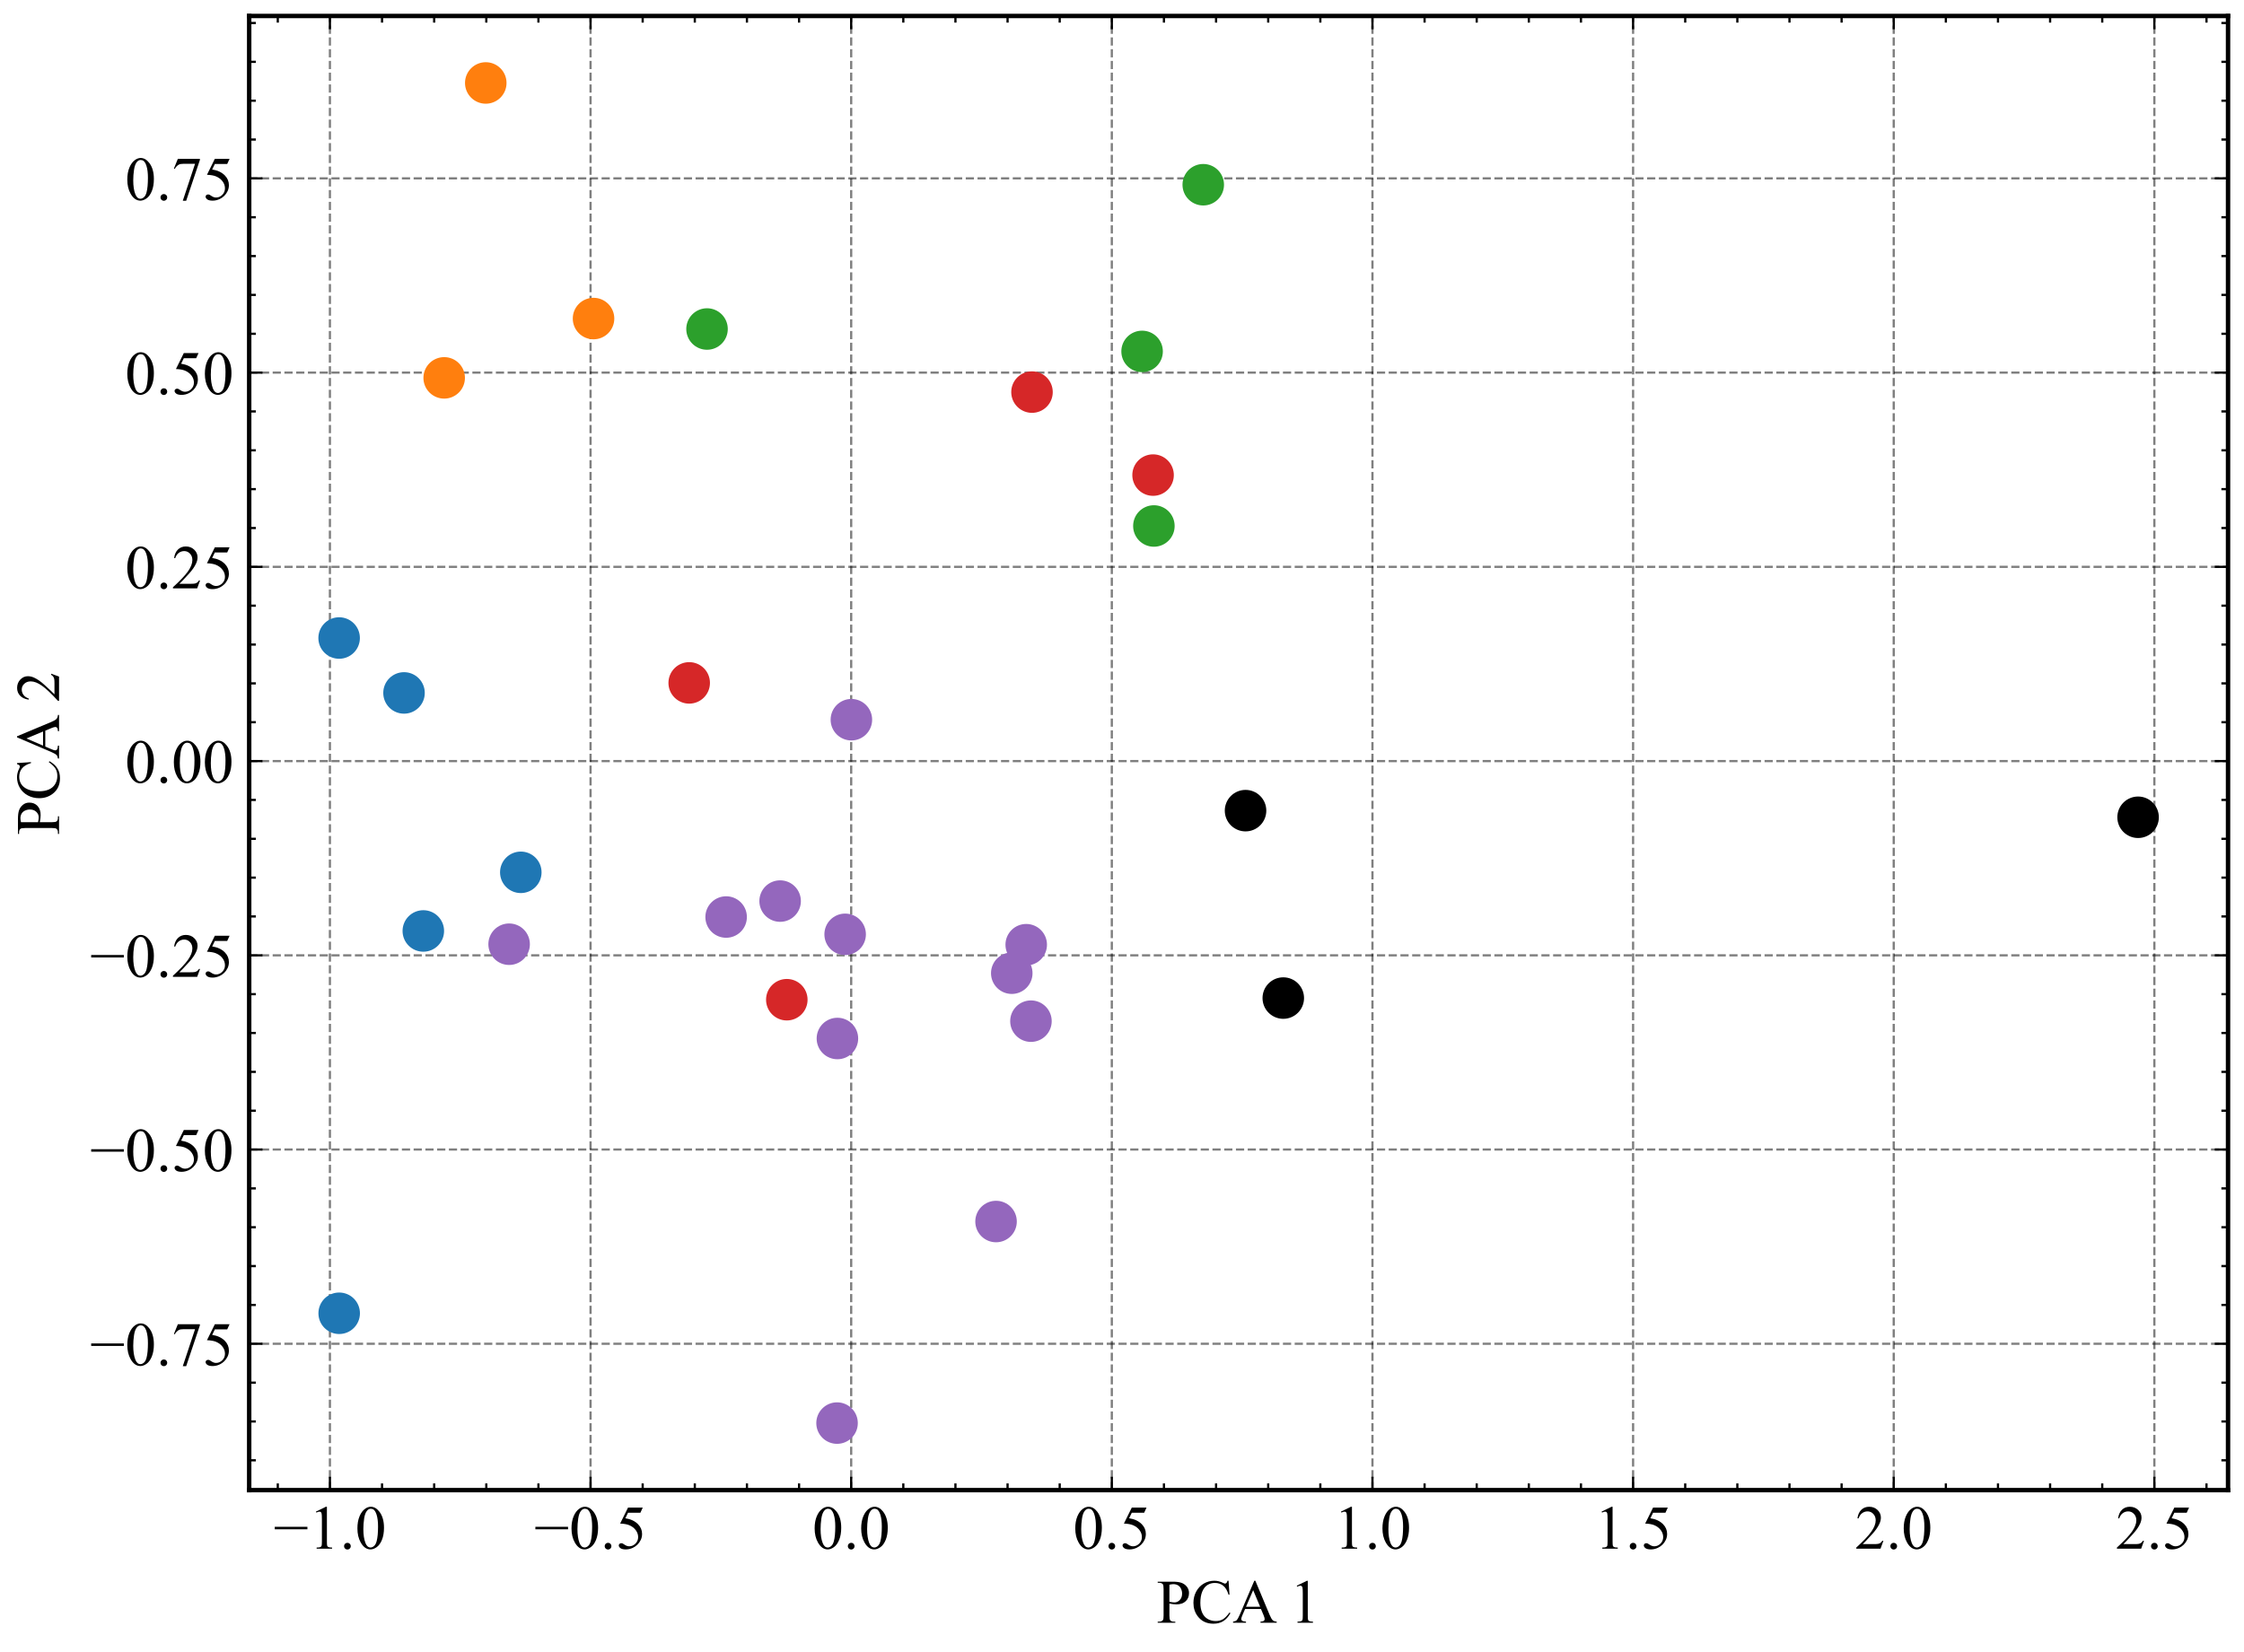 <?xml version="1.0" encoding="utf-8" standalone="no"?>
<!DOCTYPE svg PUBLIC "-//W3C//DTD SVG 1.1//EN"
  "http://www.w3.org/Graphics/SVG/1.1/DTD/svg11.dtd">
<!-- Created with matplotlib (https://matplotlib.org/) -->
<svg height="372.772pt" version="1.1" viewBox="0 0 506.211 372.772" width="506.211pt" xmlns="http://www.w3.org/2000/svg" xmlns:xlink="http://www.w3.org/1999/xlink">
 <defs>
  <style type="text/css">*{stroke-linecap:butt;stroke-linejoin:round;}</style>
 </defs>
 <g id="figure_1">
  <g id="patch_1">
   <path d="M 0 372.772 
L 506.211 372.772 
L 506.211 0 
L 0 0 
z
" style="fill:#ffffff;"/>
  </g>
  <g id="axes_1">
   <g id="patch_2">
    <path d="M 56.211 336.24 
L 502.611 336.24 
L 502.611 3.6 
L 56.211 3.6 
z
" style="fill:#ffffff;"/>
   </g>
   <g id="matplotlib.axis_1">
    <g id="xtick_1">
     <g id="line2d_1">
      <path clip-path="url(#p3d58899ad2)" d="M 74.423 336.24 
L 74.423 3.6 
" style="fill:none;stroke:#000000;stroke-dasharray:1.85,0.8;stroke-dashoffset:0;stroke-opacity:0.5;stroke-width:0.5;"/>
     </g>
     <g id="line2d_2">
      <defs>
       <path d="M 0 0 
L 0 -3 
" id="med551731d8" style="stroke:#000000;stroke-width:0.5;"/>
      </defs>
      <g>
       <use style="stroke:#000000;stroke-width:0.5;" x="74.423" xlink:href="#med551731d8" y="336.24"/>
      </g>
     </g>
     <g id="line2d_3">
      <defs>
       <path d="M 0 0 
L 0 3 
" id="m4fa6013f65" style="stroke:#000000;stroke-width:0.5;"/>
      </defs>
      <g>
       <use style="stroke:#000000;stroke-width:0.5;" x="74.423" xlink:href="#m4fa6013f65" y="3.6"/>
      </g>
     </g>
     <g id="text_1">
      <!-- −1.0 -->
      <g transform="translate(61.726 349.461)scale(0.14 -0.14)">
       <defs>
        <path d="M 54.438 31.25 
L 1.812 31.25 
L 1.812 35.25 
L 54.438 35.25 
z
" id="TimesNewRomanPSMT-8722"/>
        <path d="M 11.719 59.719 
L 27.828 67.578 
L 29.438 67.578 
L 29.438 11.672 
Q 29.438 6.109 29.906 4.734 
Q 30.375 3.375 31.828 2.641 
Q 33.297 1.906 37.797 1.812 
L 37.797 0 
L 12.891 0 
L 12.891 1.812 
Q 17.578 1.906 18.938 2.609 
Q 20.312 3.328 20.844 4.516 
Q 21.391 5.719 21.391 11.672 
L 21.391 47.406 
Q 21.391 54.641 20.906 56.688 
Q 20.562 58.25 19.656 58.984 
Q 18.75 59.719 17.484 59.719 
Q 15.672 59.719 12.453 58.203 
z
" id="TimesNewRomanPSMT-49"/>
        <path d="M 12.5 9.469 
Q 14.797 9.469 16.359 7.875 
Q 17.922 6.297 17.922 4.047 
Q 17.922 1.812 16.328 0.219 
Q 14.75 -1.375 12.5 -1.375 
Q 10.25 -1.375 8.656 0.219 
Q 7.078 1.812 7.078 4.047 
Q 7.078 6.344 8.656 7.906 
Q 10.25 9.469 12.5 9.469 
z
" id="TimesNewRomanPSMT-46"/>
        <path d="M 3.609 32.719 
Q 3.609 44.047 7.031 52.219 
Q 10.453 60.406 16.109 64.406 
Q 20.516 67.578 25.203 67.578 
Q 32.812 67.578 38.875 59.812 
Q 46.438 50.203 46.438 33.734 
Q 46.438 22.219 43.109 14.156 
Q 39.797 6.109 34.641 2.469 
Q 29.5 -1.172 24.703 -1.172 
Q 15.234 -1.172 8.938 10.016 
Q 3.609 19.438 3.609 32.719 
z
M 13.188 31.5 
Q 13.188 17.828 16.547 9.188 
Q 19.344 1.906 24.859 1.906 
Q 27.484 1.906 30.312 4.266 
Q 33.156 6.641 34.625 12.203 
Q 36.859 20.609 36.859 35.891 
Q 36.859 47.219 34.516 54.781 
Q 32.766 60.406 29.984 62.75 
Q 27.984 64.359 25.141 64.359 
Q 21.828 64.359 19.234 61.375 
Q 15.719 57.328 14.453 48.625 
Q 13.188 39.938 13.188 31.5 
z
" id="TimesNewRomanPSMT-48"/>
       </defs>
       <use xlink:href="#TimesNewRomanPSMT-8722"/>
       <use x="56.396" xlink:href="#TimesNewRomanPSMT-49"/>
       <use x="106.396" xlink:href="#TimesNewRomanPSMT-46"/>
       <use x="131.396" xlink:href="#TimesNewRomanPSMT-48"/>
      </g>
     </g>
    </g>
    <g id="xtick_2">
     <g id="line2d_4">
      <path clip-path="url(#p3d58899ad2)" d="M 133.219 336.24 
L 133.219 3.6 
" style="fill:none;stroke:#000000;stroke-dasharray:1.85,0.8;stroke-dashoffset:0;stroke-opacity:0.5;stroke-width:0.5;"/>
     </g>
     <g id="line2d_5">
      <g>
       <use style="stroke:#000000;stroke-width:0.5;" x="133.219" xlink:href="#med551731d8" y="336.24"/>
      </g>
     </g>
     <g id="line2d_6">
      <g>
       <use style="stroke:#000000;stroke-width:0.5;" x="133.219" xlink:href="#m4fa6013f65" y="3.6"/>
      </g>
     </g>
     <g id="text_2">
      <!-- −0.5 -->
      <g transform="translate(120.521 349.461)scale(0.14 -0.14)">
       <defs>
        <path d="M 43.406 66.219 
L 39.594 57.906 
L 19.672 57.906 
L 15.328 49.031 
Q 28.266 47.125 35.844 39.406 
Q 42.328 32.766 42.328 23.781 
Q 42.328 18.562 40.203 14.109 
Q 38.094 9.672 34.859 6.547 
Q 31.641 3.422 27.688 1.516 
Q 22.078 -1.172 16.156 -1.172 
Q 10.203 -1.172 7.484 0.844 
Q 4.781 2.875 4.781 5.328 
Q 4.781 6.688 5.906 7.734 
Q 7.031 8.797 8.734 8.797 
Q 10.016 8.797 10.969 8.406 
Q 11.922 8.016 14.203 6.391 
Q 17.875 3.859 21.625 3.859 
Q 27.344 3.859 31.656 8.172 
Q 35.984 12.5 35.984 18.703 
Q 35.984 24.703 32.125 29.906 
Q 28.266 35.109 21.484 37.938 
Q 16.156 40.141 6.984 40.484 
L 19.672 66.219 
z
" id="TimesNewRomanPSMT-53"/>
       </defs>
       <use xlink:href="#TimesNewRomanPSMT-8722"/>
       <use x="56.396" xlink:href="#TimesNewRomanPSMT-48"/>
       <use x="106.396" xlink:href="#TimesNewRomanPSMT-46"/>
       <use x="131.396" xlink:href="#TimesNewRomanPSMT-53"/>
      </g>
     </g>
    </g>
    <g id="xtick_3">
     <g id="line2d_7">
      <path clip-path="url(#p3d58899ad2)" d="M 192.014 336.24 
L 192.014 3.6 
" style="fill:none;stroke:#000000;stroke-dasharray:1.85,0.8;stroke-dashoffset:0;stroke-opacity:0.5;stroke-width:0.5;"/>
     </g>
     <g id="line2d_8">
      <g>
       <use style="stroke:#000000;stroke-width:0.5;" x="192.014" xlink:href="#med551731d8" y="336.24"/>
      </g>
     </g>
     <g id="line2d_9">
      <g>
       <use style="stroke:#000000;stroke-width:0.5;" x="192.014" xlink:href="#m4fa6013f65" y="3.6"/>
      </g>
     </g>
     <g id="text_3">
      <!-- 0.0 -->
      <g transform="translate(183.264 349.461)scale(0.14 -0.14)">
       <use xlink:href="#TimesNewRomanPSMT-48"/>
       <use x="50" xlink:href="#TimesNewRomanPSMT-46"/>
       <use x="75" xlink:href="#TimesNewRomanPSMT-48"/>
      </g>
     </g>
    </g>
    <g id="xtick_4">
     <g id="line2d_10">
      <path clip-path="url(#p3d58899ad2)" d="M 250.809 336.24 
L 250.809 3.6 
" style="fill:none;stroke:#000000;stroke-dasharray:1.85,0.8;stroke-dashoffset:0;stroke-opacity:0.5;stroke-width:0.5;"/>
     </g>
     <g id="line2d_11">
      <g>
       <use style="stroke:#000000;stroke-width:0.5;" x="250.809" xlink:href="#med551731d8" y="336.24"/>
      </g>
     </g>
     <g id="line2d_12">
      <g>
       <use style="stroke:#000000;stroke-width:0.5;" x="250.809" xlink:href="#m4fa6013f65" y="3.6"/>
      </g>
     </g>
     <g id="text_4">
      <!-- 0.5 -->
      <g transform="translate(242.059 349.461)scale(0.14 -0.14)">
       <use xlink:href="#TimesNewRomanPSMT-48"/>
       <use x="50" xlink:href="#TimesNewRomanPSMT-46"/>
       <use x="75" xlink:href="#TimesNewRomanPSMT-53"/>
      </g>
     </g>
    </g>
    <g id="xtick_5">
     <g id="line2d_13">
      <path clip-path="url(#p3d58899ad2)" d="M 309.605 336.24 
L 309.605 3.6 
" style="fill:none;stroke:#000000;stroke-dasharray:1.85,0.8;stroke-dashoffset:0;stroke-opacity:0.5;stroke-width:0.5;"/>
     </g>
     <g id="line2d_14">
      <g>
       <use style="stroke:#000000;stroke-width:0.5;" x="309.605" xlink:href="#med551731d8" y="336.24"/>
      </g>
     </g>
     <g id="line2d_15">
      <g>
       <use style="stroke:#000000;stroke-width:0.5;" x="309.605" xlink:href="#m4fa6013f65" y="3.6"/>
      </g>
     </g>
     <g id="text_5">
      <!-- 1.0 -->
      <g transform="translate(300.855 349.461)scale(0.14 -0.14)">
       <use xlink:href="#TimesNewRomanPSMT-49"/>
       <use x="50" xlink:href="#TimesNewRomanPSMT-46"/>
       <use x="75" xlink:href="#TimesNewRomanPSMT-48"/>
      </g>
     </g>
    </g>
    <g id="xtick_6">
     <g id="line2d_16">
      <path clip-path="url(#p3d58899ad2)" d="M 368.4 336.24 
L 368.4 3.6 
" style="fill:none;stroke:#000000;stroke-dasharray:1.85,0.8;stroke-dashoffset:0;stroke-opacity:0.5;stroke-width:0.5;"/>
     </g>
     <g id="line2d_17">
      <g>
       <use style="stroke:#000000;stroke-width:0.5;" x="368.4" xlink:href="#med551731d8" y="336.24"/>
      </g>
     </g>
     <g id="line2d_18">
      <g>
       <use style="stroke:#000000;stroke-width:0.5;" x="368.4" xlink:href="#m4fa6013f65" y="3.6"/>
      </g>
     </g>
     <g id="text_6">
      <!-- 1.5 -->
      <g transform="translate(359.65 349.461)scale(0.14 -0.14)">
       <use xlink:href="#TimesNewRomanPSMT-49"/>
       <use x="50" xlink:href="#TimesNewRomanPSMT-46"/>
       <use x="75" xlink:href="#TimesNewRomanPSMT-53"/>
      </g>
     </g>
    </g>
    <g id="xtick_7">
     <g id="line2d_19">
      <path clip-path="url(#p3d58899ad2)" d="M 427.195 336.24 
L 427.195 3.6 
" style="fill:none;stroke:#000000;stroke-dasharray:1.85,0.8;stroke-dashoffset:0;stroke-opacity:0.5;stroke-width:0.5;"/>
     </g>
     <g id="line2d_20">
      <g>
       <use style="stroke:#000000;stroke-width:0.5;" x="427.195" xlink:href="#med551731d8" y="336.24"/>
      </g>
     </g>
     <g id="line2d_21">
      <g>
       <use style="stroke:#000000;stroke-width:0.5;" x="427.195" xlink:href="#m4fa6013f65" y="3.6"/>
      </g>
     </g>
     <g id="text_7">
      <!-- 2.0 -->
      <g transform="translate(418.445 349.461)scale(0.14 -0.14)">
       <defs>
        <path d="M 45.844 12.75 
L 41.219 0 
L 2.156 0 
L 2.156 1.812 
Q 19.391 17.531 26.422 27.484 
Q 33.453 37.453 33.453 45.703 
Q 33.453 52 29.594 56.047 
Q 25.734 60.109 20.359 60.109 
Q 15.484 60.109 11.594 57.25 
Q 7.719 54.391 5.859 48.875 
L 4.047 48.875 
Q 5.281 57.906 10.328 62.734 
Q 15.375 67.578 22.953 67.578 
Q 31 67.578 36.391 62.406 
Q 41.797 57.234 41.797 50.203 
Q 41.797 45.172 39.453 40.141 
Q 35.844 32.234 27.734 23.391 
Q 15.578 10.109 12.547 7.375 
L 29.828 7.375 
Q 35.109 7.375 37.234 7.766 
Q 39.359 8.156 41.062 9.344 
Q 42.781 10.547 44.047 12.75 
z
" id="TimesNewRomanPSMT-50"/>
       </defs>
       <use xlink:href="#TimesNewRomanPSMT-50"/>
       <use x="50" xlink:href="#TimesNewRomanPSMT-46"/>
       <use x="75" xlink:href="#TimesNewRomanPSMT-48"/>
      </g>
     </g>
    </g>
    <g id="xtick_8">
     <g id="line2d_22">
      <path clip-path="url(#p3d58899ad2)" d="M 485.991 336.24 
L 485.991 3.6 
" style="fill:none;stroke:#000000;stroke-dasharray:1.85,0.8;stroke-dashoffset:0;stroke-opacity:0.5;stroke-width:0.5;"/>
     </g>
     <g id="line2d_23">
      <g>
       <use style="stroke:#000000;stroke-width:0.5;" x="485.991" xlink:href="#med551731d8" y="336.24"/>
      </g>
     </g>
     <g id="line2d_24">
      <g>
       <use style="stroke:#000000;stroke-width:0.5;" x="485.991" xlink:href="#m4fa6013f65" y="3.6"/>
      </g>
     </g>
     <g id="text_8">
      <!-- 2.5 -->
      <g transform="translate(477.241 349.461)scale(0.14 -0.14)">
       <use xlink:href="#TimesNewRomanPSMT-50"/>
       <use x="50" xlink:href="#TimesNewRomanPSMT-46"/>
       <use x="75" xlink:href="#TimesNewRomanPSMT-53"/>
      </g>
     </g>
    </g>
    <g id="xtick_9">
     <g id="line2d_25">
      <defs>
       <path d="M 0 0 
L 0 -1.5 
" id="m728a7c3e3a" style="stroke:#000000;stroke-width:0.5;"/>
      </defs>
      <g>
       <use style="stroke:#000000;stroke-width:0.5;" x="62.664" xlink:href="#m728a7c3e3a" y="336.24"/>
      </g>
     </g>
     <g id="line2d_26">
      <defs>
       <path d="M 0 0 
L 0 1.5 
" id="m0d8001af12" style="stroke:#000000;stroke-width:0.5;"/>
      </defs>
      <g>
       <use style="stroke:#000000;stroke-width:0.5;" x="62.664" xlink:href="#m0d8001af12" y="3.6"/>
      </g>
     </g>
    </g>
    <g id="xtick_10">
     <g id="line2d_27">
      <g>
       <use style="stroke:#000000;stroke-width:0.5;" x="86.182" xlink:href="#m728a7c3e3a" y="336.24"/>
      </g>
     </g>
     <g id="line2d_28">
      <g>
       <use style="stroke:#000000;stroke-width:0.5;" x="86.182" xlink:href="#m0d8001af12" y="3.6"/>
      </g>
     </g>
    </g>
    <g id="xtick_11">
     <g id="line2d_29">
      <g>
       <use style="stroke:#000000;stroke-width:0.5;" x="97.941" xlink:href="#m728a7c3e3a" y="336.24"/>
      </g>
     </g>
     <g id="line2d_30">
      <g>
       <use style="stroke:#000000;stroke-width:0.5;" x="97.941" xlink:href="#m0d8001af12" y="3.6"/>
      </g>
     </g>
    </g>
    <g id="xtick_12">
     <g id="line2d_31">
      <g>
       <use style="stroke:#000000;stroke-width:0.5;" x="109.701" xlink:href="#m728a7c3e3a" y="336.24"/>
      </g>
     </g>
     <g id="line2d_32">
      <g>
       <use style="stroke:#000000;stroke-width:0.5;" x="109.701" xlink:href="#m0d8001af12" y="3.6"/>
      </g>
     </g>
    </g>
    <g id="xtick_13">
     <g id="line2d_33">
      <g>
       <use style="stroke:#000000;stroke-width:0.5;" x="121.46" xlink:href="#m728a7c3e3a" y="336.24"/>
      </g>
     </g>
     <g id="line2d_34">
      <g>
       <use style="stroke:#000000;stroke-width:0.5;" x="121.46" xlink:href="#m0d8001af12" y="3.6"/>
      </g>
     </g>
    </g>
    <g id="xtick_14">
     <g id="line2d_35">
      <g>
       <use style="stroke:#000000;stroke-width:0.5;" x="144.978" xlink:href="#m728a7c3e3a" y="336.24"/>
      </g>
     </g>
     <g id="line2d_36">
      <g>
       <use style="stroke:#000000;stroke-width:0.5;" x="144.978" xlink:href="#m0d8001af12" y="3.6"/>
      </g>
     </g>
    </g>
    <g id="xtick_15">
     <g id="line2d_37">
      <g>
       <use style="stroke:#000000;stroke-width:0.5;" x="156.737" xlink:href="#m728a7c3e3a" y="336.24"/>
      </g>
     </g>
     <g id="line2d_38">
      <g>
       <use style="stroke:#000000;stroke-width:0.5;" x="156.737" xlink:href="#m0d8001af12" y="3.6"/>
      </g>
     </g>
    </g>
    <g id="xtick_16">
     <g id="line2d_39">
      <g>
       <use style="stroke:#000000;stroke-width:0.5;" x="168.496" xlink:href="#m728a7c3e3a" y="336.24"/>
      </g>
     </g>
     <g id="line2d_40">
      <g>
       <use style="stroke:#000000;stroke-width:0.5;" x="168.496" xlink:href="#m0d8001af12" y="3.6"/>
      </g>
     </g>
    </g>
    <g id="xtick_17">
     <g id="line2d_41">
      <g>
       <use style="stroke:#000000;stroke-width:0.5;" x="180.255" xlink:href="#m728a7c3e3a" y="336.24"/>
      </g>
     </g>
     <g id="line2d_42">
      <g>
       <use style="stroke:#000000;stroke-width:0.5;" x="180.255" xlink:href="#m0d8001af12" y="3.6"/>
      </g>
     </g>
    </g>
    <g id="xtick_18">
     <g id="line2d_43">
      <g>
       <use style="stroke:#000000;stroke-width:0.5;" x="203.773" xlink:href="#m728a7c3e3a" y="336.24"/>
      </g>
     </g>
     <g id="line2d_44">
      <g>
       <use style="stroke:#000000;stroke-width:0.5;" x="203.773" xlink:href="#m0d8001af12" y="3.6"/>
      </g>
     </g>
    </g>
    <g id="xtick_19">
     <g id="line2d_45">
      <g>
       <use style="stroke:#000000;stroke-width:0.5;" x="215.532" xlink:href="#m728a7c3e3a" y="336.24"/>
      </g>
     </g>
     <g id="line2d_46">
      <g>
       <use style="stroke:#000000;stroke-width:0.5;" x="215.532" xlink:href="#m0d8001af12" y="3.6"/>
      </g>
     </g>
    </g>
    <g id="xtick_20">
     <g id="line2d_47">
      <g>
       <use style="stroke:#000000;stroke-width:0.5;" x="227.291" xlink:href="#m728a7c3e3a" y="336.24"/>
      </g>
     </g>
     <g id="line2d_48">
      <g>
       <use style="stroke:#000000;stroke-width:0.5;" x="227.291" xlink:href="#m0d8001af12" y="3.6"/>
      </g>
     </g>
    </g>
    <g id="xtick_21">
     <g id="line2d_49">
      <g>
       <use style="stroke:#000000;stroke-width:0.5;" x="239.05" xlink:href="#m728a7c3e3a" y="336.24"/>
      </g>
     </g>
     <g id="line2d_50">
      <g>
       <use style="stroke:#000000;stroke-width:0.5;" x="239.05" xlink:href="#m0d8001af12" y="3.6"/>
      </g>
     </g>
    </g>
    <g id="xtick_22">
     <g id="line2d_51">
      <g>
       <use style="stroke:#000000;stroke-width:0.5;" x="262.568" xlink:href="#m728a7c3e3a" y="336.24"/>
      </g>
     </g>
     <g id="line2d_52">
      <g>
       <use style="stroke:#000000;stroke-width:0.5;" x="262.568" xlink:href="#m0d8001af12" y="3.6"/>
      </g>
     </g>
    </g>
    <g id="xtick_23">
     <g id="line2d_53">
      <g>
       <use style="stroke:#000000;stroke-width:0.5;" x="274.328" xlink:href="#m728a7c3e3a" y="336.24"/>
      </g>
     </g>
     <g id="line2d_54">
      <g>
       <use style="stroke:#000000;stroke-width:0.5;" x="274.328" xlink:href="#m0d8001af12" y="3.6"/>
      </g>
     </g>
    </g>
    <g id="xtick_24">
     <g id="line2d_55">
      <g>
       <use style="stroke:#000000;stroke-width:0.5;" x="286.087" xlink:href="#m728a7c3e3a" y="336.24"/>
      </g>
     </g>
     <g id="line2d_56">
      <g>
       <use style="stroke:#000000;stroke-width:0.5;" x="286.087" xlink:href="#m0d8001af12" y="3.6"/>
      </g>
     </g>
    </g>
    <g id="xtick_25">
     <g id="line2d_57">
      <g>
       <use style="stroke:#000000;stroke-width:0.5;" x="297.846" xlink:href="#m728a7c3e3a" y="336.24"/>
      </g>
     </g>
     <g id="line2d_58">
      <g>
       <use style="stroke:#000000;stroke-width:0.5;" x="297.846" xlink:href="#m0d8001af12" y="3.6"/>
      </g>
     </g>
    </g>
    <g id="xtick_26">
     <g id="line2d_59">
      <g>
       <use style="stroke:#000000;stroke-width:0.5;" x="321.364" xlink:href="#m728a7c3e3a" y="336.24"/>
      </g>
     </g>
     <g id="line2d_60">
      <g>
       <use style="stroke:#000000;stroke-width:0.5;" x="321.364" xlink:href="#m0d8001af12" y="3.6"/>
      </g>
     </g>
    </g>
    <g id="xtick_27">
     <g id="line2d_61">
      <g>
       <use style="stroke:#000000;stroke-width:0.5;" x="333.123" xlink:href="#m728a7c3e3a" y="336.24"/>
      </g>
     </g>
     <g id="line2d_62">
      <g>
       <use style="stroke:#000000;stroke-width:0.5;" x="333.123" xlink:href="#m0d8001af12" y="3.6"/>
      </g>
     </g>
    </g>
    <g id="xtick_28">
     <g id="line2d_63">
      <g>
       <use style="stroke:#000000;stroke-width:0.5;" x="344.882" xlink:href="#m728a7c3e3a" y="336.24"/>
      </g>
     </g>
     <g id="line2d_64">
      <g>
       <use style="stroke:#000000;stroke-width:0.5;" x="344.882" xlink:href="#m0d8001af12" y="3.6"/>
      </g>
     </g>
    </g>
    <g id="xtick_29">
     <g id="line2d_65">
      <g>
       <use style="stroke:#000000;stroke-width:0.5;" x="356.641" xlink:href="#m728a7c3e3a" y="336.24"/>
      </g>
     </g>
     <g id="line2d_66">
      <g>
       <use style="stroke:#000000;stroke-width:0.5;" x="356.641" xlink:href="#m0d8001af12" y="3.6"/>
      </g>
     </g>
    </g>
    <g id="xtick_30">
     <g id="line2d_67">
      <g>
       <use style="stroke:#000000;stroke-width:0.5;" x="380.159" xlink:href="#m728a7c3e3a" y="336.24"/>
      </g>
     </g>
     <g id="line2d_68">
      <g>
       <use style="stroke:#000000;stroke-width:0.5;" x="380.159" xlink:href="#m0d8001af12" y="3.6"/>
      </g>
     </g>
    </g>
    <g id="xtick_31">
     <g id="line2d_69">
      <g>
       <use style="stroke:#000000;stroke-width:0.5;" x="391.918" xlink:href="#m728a7c3e3a" y="336.24"/>
      </g>
     </g>
     <g id="line2d_70">
      <g>
       <use style="stroke:#000000;stroke-width:0.5;" x="391.918" xlink:href="#m0d8001af12" y="3.6"/>
      </g>
     </g>
    </g>
    <g id="xtick_32">
     <g id="line2d_71">
      <g>
       <use style="stroke:#000000;stroke-width:0.5;" x="403.677" xlink:href="#m728a7c3e3a" y="336.24"/>
      </g>
     </g>
     <g id="line2d_72">
      <g>
       <use style="stroke:#000000;stroke-width:0.5;" x="403.677" xlink:href="#m0d8001af12" y="3.6"/>
      </g>
     </g>
    </g>
    <g id="xtick_33">
     <g id="line2d_73">
      <g>
       <use style="stroke:#000000;stroke-width:0.5;" x="415.436" xlink:href="#m728a7c3e3a" y="336.24"/>
      </g>
     </g>
     <g id="line2d_74">
      <g>
       <use style="stroke:#000000;stroke-width:0.5;" x="415.436" xlink:href="#m0d8001af12" y="3.6"/>
      </g>
     </g>
    </g>
    <g id="xtick_34">
     <g id="line2d_75">
      <g>
       <use style="stroke:#000000;stroke-width:0.5;" x="438.954" xlink:href="#m728a7c3e3a" y="336.24"/>
      </g>
     </g>
     <g id="line2d_76">
      <g>
       <use style="stroke:#000000;stroke-width:0.5;" x="438.954" xlink:href="#m0d8001af12" y="3.6"/>
      </g>
     </g>
    </g>
    <g id="xtick_35">
     <g id="line2d_77">
      <g>
       <use style="stroke:#000000;stroke-width:0.5;" x="450.714" xlink:href="#m728a7c3e3a" y="336.24"/>
      </g>
     </g>
     <g id="line2d_78">
      <g>
       <use style="stroke:#000000;stroke-width:0.5;" x="450.714" xlink:href="#m0d8001af12" y="3.6"/>
      </g>
     </g>
    </g>
    <g id="xtick_36">
     <g id="line2d_79">
      <g>
       <use style="stroke:#000000;stroke-width:0.5;" x="462.473" xlink:href="#m728a7c3e3a" y="336.24"/>
      </g>
     </g>
     <g id="line2d_80">
      <g>
       <use style="stroke:#000000;stroke-width:0.5;" x="462.473" xlink:href="#m0d8001af12" y="3.6"/>
      </g>
     </g>
    </g>
    <g id="xtick_37">
     <g id="line2d_81">
      <g>
       <use style="stroke:#000000;stroke-width:0.5;" x="474.232" xlink:href="#m728a7c3e3a" y="336.24"/>
      </g>
     </g>
     <g id="line2d_82">
      <g>
       <use style="stroke:#000000;stroke-width:0.5;" x="474.232" xlink:href="#m0d8001af12" y="3.6"/>
      </g>
     </g>
    </g>
    <g id="xtick_38">
     <g id="line2d_83">
      <g>
       <use style="stroke:#000000;stroke-width:0.5;" x="497.75" xlink:href="#m728a7c3e3a" y="336.24"/>
      </g>
     </g>
     <g id="line2d_84">
      <g>
       <use style="stroke:#000000;stroke-width:0.5;" x="497.75" xlink:href="#m0d8001af12" y="3.6"/>
      </g>
     </g>
    </g>
    <g id="text_9">
     <!-- PCA 1 -->
     <g transform="translate(260.928 366.177)scale(0.14 -0.14)">
      <defs>
       <path d="M 20.516 31 
L 20.516 11.719 
Q 20.516 5.469 21.875 3.953 
Q 23.734 1.812 27.484 1.812 
L 30.031 1.812 
L 30.031 0 
L 1.656 0 
L 1.656 1.812 
L 4.156 1.812 
Q 8.344 1.812 10.156 4.547 
Q 11.141 6.062 11.141 11.719 
L 11.141 54.5 
Q 11.141 60.75 9.812 62.25 
Q 7.906 64.406 4.156 64.406 
L 1.656 64.406 
L 1.656 66.219 
L 25.922 66.219 
Q 34.812 66.219 39.938 64.375 
Q 45.062 62.547 48.578 58.203 
Q 52.094 53.859 52.094 47.906 
Q 52.094 39.797 46.75 34.719 
Q 41.406 29.641 31.641 29.641 
Q 29.25 29.641 26.469 29.984 
Q 23.688 30.328 20.516 31 
z
M 20.516 33.797 
Q 23.094 33.297 25.094 33.047 
Q 27.094 32.812 28.516 32.812 
Q 33.594 32.812 37.281 36.734 
Q 40.969 40.672 40.969 46.922 
Q 40.969 51.219 39.203 54.906 
Q 37.453 58.594 34.219 60.422 
Q 31 62.25 26.906 62.25 
Q 24.422 62.25 20.516 61.328 
z
" id="TimesNewRomanPSMT-80"/>
       <path d="M 60.203 67.719 
L 61.719 45.219 
L 60.203 45.219 
Q 57.172 55.328 51.562 59.766 
Q 45.953 64.203 38.094 64.203 
Q 31.5 64.203 26.172 60.859 
Q 20.844 57.516 17.797 50.188 
Q 14.75 42.875 14.75 31.984 
Q 14.75 23 17.625 16.406 
Q 20.516 9.812 26.297 6.297 
Q 32.078 2.781 39.5 2.781 
Q 45.953 2.781 50.875 5.531 
Q 55.812 8.297 61.719 16.5 
L 63.234 15.531 
Q 58.25 6.688 51.609 2.578 
Q 44.969 -1.516 35.844 -1.516 
Q 19.391 -1.516 10.359 10.688 
Q 3.609 19.781 3.609 32.078 
Q 3.609 42 8.047 50.297 
Q 12.5 58.594 20.281 63.156 
Q 28.078 67.719 37.312 67.719 
Q 44.484 67.719 51.469 64.203 
Q 53.516 63.141 54.391 63.141 
Q 55.719 63.141 56.688 64.062 
Q 57.953 65.375 58.5 67.719 
z
" id="TimesNewRomanPSMT-67"/>
       <path d="M 45.75 22.172 
L 20.125 22.172 
L 15.625 11.719 
Q 13.969 7.859 13.969 5.953 
Q 13.969 4.438 15.406 3.297 
Q 16.844 2.156 21.625 1.812 
L 21.625 0 
L 0.781 0 
L 0.781 1.812 
Q 4.938 2.547 6.156 3.719 
Q 8.641 6.062 11.672 13.234 
L 34.969 67.719 
L 36.672 67.719 
L 59.719 12.641 
Q 62.5 6 64.766 4.016 
Q 67.047 2.047 71.094 1.812 
L 71.094 0 
L 44.969 0 
L 44.969 1.812 
Q 48.922 2 50.312 3.125 
Q 51.703 4.25 51.703 5.859 
Q 51.703 8.016 49.75 12.641 
z
M 44.391 25.781 
L 33.156 52.547 
L 21.625 25.781 
z
" id="TimesNewRomanPSMT-65"/>
       <path id="TimesNewRomanPSMT-32"/>
      </defs>
      <use xlink:href="#TimesNewRomanPSMT-80"/>
      <use x="55.615" xlink:href="#TimesNewRomanPSMT-67"/>
      <use x="122.314" xlink:href="#TimesNewRomanPSMT-65"/>
      <use x="189.031" xlink:href="#TimesNewRomanPSMT-32"/>
      <use x="214.031" xlink:href="#TimesNewRomanPSMT-49"/>
     </g>
    </g>
   </g>
   <g id="matplotlib.axis_2">
    <g id="ytick_1">
     <g id="line2d_85">
      <path clip-path="url(#p3d58899ad2)" d="M 56.211 303.223 
L 502.611 303.223 
" style="fill:none;stroke:#000000;stroke-dasharray:1.85,0.8;stroke-dashoffset:0;stroke-opacity:0.5;stroke-width:0.5;"/>
     </g>
     <g id="line2d_86">
      <defs>
       <path d="M 0 0 
L 3 0 
" id="mf44b14dd34" style="stroke:#000000;stroke-width:0.5;"/>
      </defs>
      <g>
       <use style="stroke:#000000;stroke-width:0.5;" x="56.211" xlink:href="#mf44b14dd34" y="303.223"/>
      </g>
     </g>
     <g id="line2d_87">
      <defs>
       <path d="M 0 0 
L -3 0 
" id="m9f69f323f6" style="stroke:#000000;stroke-width:0.5;"/>
      </defs>
      <g>
       <use style="stroke:#000000;stroke-width:0.5;" x="502.611" xlink:href="#m9f69f323f6" y="303.223"/>
      </g>
     </g>
     <g id="text_10">
      <!-- −0.75 -->
      <g transform="translate(20.316 308.084)scale(0.14 -0.14)">
       <defs>
        <path d="M 10.062 66.219 
L 45.562 66.219 
L 45.562 64.359 
L 23.484 -1.375 
L 18.016 -1.375 
L 37.797 58.25 
L 19.578 58.25 
Q 14.062 58.25 11.719 56.938 
Q 7.625 54.688 5.125 50 
L 3.719 50.531 
z
" id="TimesNewRomanPSMT-55"/>
       </defs>
       <use xlink:href="#TimesNewRomanPSMT-8722"/>
       <use x="56.396" xlink:href="#TimesNewRomanPSMT-48"/>
       <use x="106.396" xlink:href="#TimesNewRomanPSMT-46"/>
       <use x="131.396" xlink:href="#TimesNewRomanPSMT-55"/>
       <use x="181.396" xlink:href="#TimesNewRomanPSMT-53"/>
      </g>
     </g>
    </g>
    <g id="ytick_2">
     <g id="line2d_88">
      <path clip-path="url(#p3d58899ad2)" d="M 56.211 259.394 
L 502.611 259.394 
" style="fill:none;stroke:#000000;stroke-dasharray:1.85,0.8;stroke-dashoffset:0;stroke-opacity:0.5;stroke-width:0.5;"/>
     </g>
     <g id="line2d_89">
      <g>
       <use style="stroke:#000000;stroke-width:0.5;" x="56.211" xlink:href="#mf44b14dd34" y="259.394"/>
      </g>
     </g>
     <g id="line2d_90">
      <g>
       <use style="stroke:#000000;stroke-width:0.5;" x="502.611" xlink:href="#m9f69f323f6" y="259.394"/>
      </g>
     </g>
     <g id="text_11">
      <!-- −0.50 -->
      <g transform="translate(20.316 264.255)scale(0.14 -0.14)">
       <use xlink:href="#TimesNewRomanPSMT-8722"/>
       <use x="56.396" xlink:href="#TimesNewRomanPSMT-48"/>
       <use x="106.396" xlink:href="#TimesNewRomanPSMT-46"/>
       <use x="131.396" xlink:href="#TimesNewRomanPSMT-53"/>
       <use x="181.396" xlink:href="#TimesNewRomanPSMT-48"/>
      </g>
     </g>
    </g>
    <g id="ytick_3">
     <g id="line2d_91">
      <path clip-path="url(#p3d58899ad2)" d="M 56.211 215.566 
L 502.611 215.566 
" style="fill:none;stroke:#000000;stroke-dasharray:1.85,0.8;stroke-dashoffset:0;stroke-opacity:0.5;stroke-width:0.5;"/>
     </g>
     <g id="line2d_92">
      <g>
       <use style="stroke:#000000;stroke-width:0.5;" x="56.211" xlink:href="#mf44b14dd34" y="215.566"/>
      </g>
     </g>
     <g id="line2d_93">
      <g>
       <use style="stroke:#000000;stroke-width:0.5;" x="502.611" xlink:href="#m9f69f323f6" y="215.566"/>
      </g>
     </g>
     <g id="text_12">
      <!-- −0.25 -->
      <g transform="translate(20.316 220.426)scale(0.14 -0.14)">
       <use xlink:href="#TimesNewRomanPSMT-8722"/>
       <use x="56.396" xlink:href="#TimesNewRomanPSMT-48"/>
       <use x="106.396" xlink:href="#TimesNewRomanPSMT-46"/>
       <use x="131.396" xlink:href="#TimesNewRomanPSMT-50"/>
       <use x="181.396" xlink:href="#TimesNewRomanPSMT-53"/>
      </g>
     </g>
    </g>
    <g id="ytick_4">
     <g id="line2d_94">
      <path clip-path="url(#p3d58899ad2)" d="M 56.211 171.737 
L 502.611 171.737 
" style="fill:none;stroke:#000000;stroke-dasharray:1.85,0.8;stroke-dashoffset:0;stroke-opacity:0.5;stroke-width:0.5;"/>
     </g>
     <g id="line2d_95">
      <g>
       <use style="stroke:#000000;stroke-width:0.5;" x="56.211" xlink:href="#mf44b14dd34" y="171.737"/>
      </g>
     </g>
     <g id="line2d_96">
      <g>
       <use style="stroke:#000000;stroke-width:0.5;" x="502.611" xlink:href="#m9f69f323f6" y="171.737"/>
      </g>
     </g>
     <g id="text_13">
      <!-- 0.00 -->
      <g transform="translate(28.211 176.598)scale(0.14 -0.14)">
       <use xlink:href="#TimesNewRomanPSMT-48"/>
       <use x="50" xlink:href="#TimesNewRomanPSMT-46"/>
       <use x="75" xlink:href="#TimesNewRomanPSMT-48"/>
       <use x="125" xlink:href="#TimesNewRomanPSMT-48"/>
      </g>
     </g>
    </g>
    <g id="ytick_5">
     <g id="line2d_97">
      <path clip-path="url(#p3d58899ad2)" d="M 56.211 127.908 
L 502.611 127.908 
" style="fill:none;stroke:#000000;stroke-dasharray:1.85,0.8;stroke-dashoffset:0;stroke-opacity:0.5;stroke-width:0.5;"/>
     </g>
     <g id="line2d_98">
      <g>
       <use style="stroke:#000000;stroke-width:0.5;" x="56.211" xlink:href="#mf44b14dd34" y="127.908"/>
      </g>
     </g>
     <g id="line2d_99">
      <g>
       <use style="stroke:#000000;stroke-width:0.5;" x="502.611" xlink:href="#m9f69f323f6" y="127.908"/>
      </g>
     </g>
     <g id="text_14">
      <!-- 0.25 -->
      <g transform="translate(28.211 132.769)scale(0.14 -0.14)">
       <use xlink:href="#TimesNewRomanPSMT-48"/>
       <use x="50" xlink:href="#TimesNewRomanPSMT-46"/>
       <use x="75" xlink:href="#TimesNewRomanPSMT-50"/>
       <use x="125" xlink:href="#TimesNewRomanPSMT-53"/>
      </g>
     </g>
    </g>
    <g id="ytick_6">
     <g id="line2d_100">
      <path clip-path="url(#p3d58899ad2)" d="M 56.211 84.08 
L 502.611 84.08 
" style="fill:none;stroke:#000000;stroke-dasharray:1.85,0.8;stroke-dashoffset:0;stroke-opacity:0.5;stroke-width:0.5;"/>
     </g>
     <g id="line2d_101">
      <g>
       <use style="stroke:#000000;stroke-width:0.5;" x="56.211" xlink:href="#mf44b14dd34" y="84.08"/>
      </g>
     </g>
     <g id="line2d_102">
      <g>
       <use style="stroke:#000000;stroke-width:0.5;" x="502.611" xlink:href="#m9f69f323f6" y="84.08"/>
      </g>
     </g>
     <g id="text_15">
      <!-- 0.50 -->
      <g transform="translate(28.211 88.94)scale(0.14 -0.14)">
       <use xlink:href="#TimesNewRomanPSMT-48"/>
       <use x="50" xlink:href="#TimesNewRomanPSMT-46"/>
       <use x="75" xlink:href="#TimesNewRomanPSMT-53"/>
       <use x="125" xlink:href="#TimesNewRomanPSMT-48"/>
      </g>
     </g>
    </g>
    <g id="ytick_7">
     <g id="line2d_103">
      <path clip-path="url(#p3d58899ad2)" d="M 56.211 40.251 
L 502.611 40.251 
" style="fill:none;stroke:#000000;stroke-dasharray:1.85,0.8;stroke-dashoffset:0;stroke-opacity:0.5;stroke-width:0.5;"/>
     </g>
     <g id="line2d_104">
      <g>
       <use style="stroke:#000000;stroke-width:0.5;" x="56.211" xlink:href="#mf44b14dd34" y="40.251"/>
      </g>
     </g>
     <g id="line2d_105">
      <g>
       <use style="stroke:#000000;stroke-width:0.5;" x="502.611" xlink:href="#m9f69f323f6" y="40.251"/>
      </g>
     </g>
     <g id="text_16">
      <!-- 0.75 -->
      <g transform="translate(28.211 45.112)scale(0.14 -0.14)">
       <use xlink:href="#TimesNewRomanPSMT-48"/>
       <use x="50" xlink:href="#TimesNewRomanPSMT-46"/>
       <use x="75" xlink:href="#TimesNewRomanPSMT-55"/>
       <use x="125" xlink:href="#TimesNewRomanPSMT-53"/>
      </g>
     </g>
    </g>
    <g id="ytick_8">
     <g id="line2d_106">
      <defs>
       <path d="M 0 0 
L 1.5 0 
" id="m189ddc8f7d" style="stroke:#000000;stroke-width:0.5;"/>
      </defs>
      <g>
       <use style="stroke:#000000;stroke-width:0.5;" x="56.211" xlink:href="#m189ddc8f7d" y="329.52"/>
      </g>
     </g>
     <g id="line2d_107">
      <defs>
       <path d="M 0 0 
L -1.5 0 
" id="mc08e31f505" style="stroke:#000000;stroke-width:0.5;"/>
      </defs>
      <g>
       <use style="stroke:#000000;stroke-width:0.5;" x="502.611" xlink:href="#mc08e31f505" y="329.52"/>
      </g>
     </g>
    </g>
    <g id="ytick_9">
     <g id="line2d_108">
      <g>
       <use style="stroke:#000000;stroke-width:0.5;" x="56.211" xlink:href="#m189ddc8f7d" y="320.755"/>
      </g>
     </g>
     <g id="line2d_109">
      <g>
       <use style="stroke:#000000;stroke-width:0.5;" x="502.611" xlink:href="#mc08e31f505" y="320.755"/>
      </g>
     </g>
    </g>
    <g id="ytick_10">
     <g id="line2d_110">
      <g>
       <use style="stroke:#000000;stroke-width:0.5;" x="56.211" xlink:href="#m189ddc8f7d" y="311.989"/>
      </g>
     </g>
     <g id="line2d_111">
      <g>
       <use style="stroke:#000000;stroke-width:0.5;" x="502.611" xlink:href="#mc08e31f505" y="311.989"/>
      </g>
     </g>
    </g>
    <g id="ytick_11">
     <g id="line2d_112">
      <g>
       <use style="stroke:#000000;stroke-width:0.5;" x="56.211" xlink:href="#m189ddc8f7d" y="294.457"/>
      </g>
     </g>
     <g id="line2d_113">
      <g>
       <use style="stroke:#000000;stroke-width:0.5;" x="502.611" xlink:href="#mc08e31f505" y="294.457"/>
      </g>
     </g>
    </g>
    <g id="ytick_12">
     <g id="line2d_114">
      <g>
       <use style="stroke:#000000;stroke-width:0.5;" x="56.211" xlink:href="#m189ddc8f7d" y="285.692"/>
      </g>
     </g>
     <g id="line2d_115">
      <g>
       <use style="stroke:#000000;stroke-width:0.5;" x="502.611" xlink:href="#mc08e31f505" y="285.692"/>
      </g>
     </g>
    </g>
    <g id="ytick_13">
     <g id="line2d_116">
      <g>
       <use style="stroke:#000000;stroke-width:0.5;" x="56.211" xlink:href="#m189ddc8f7d" y="276.926"/>
      </g>
     </g>
     <g id="line2d_117">
      <g>
       <use style="stroke:#000000;stroke-width:0.5;" x="502.611" xlink:href="#mc08e31f505" y="276.926"/>
      </g>
     </g>
    </g>
    <g id="ytick_14">
     <g id="line2d_118">
      <g>
       <use style="stroke:#000000;stroke-width:0.5;" x="56.211" xlink:href="#m189ddc8f7d" y="268.16"/>
      </g>
     </g>
     <g id="line2d_119">
      <g>
       <use style="stroke:#000000;stroke-width:0.5;" x="502.611" xlink:href="#mc08e31f505" y="268.16"/>
      </g>
     </g>
    </g>
    <g id="ytick_15">
     <g id="line2d_120">
      <g>
       <use style="stroke:#000000;stroke-width:0.5;" x="56.211" xlink:href="#m189ddc8f7d" y="250.629"/>
      </g>
     </g>
     <g id="line2d_121">
      <g>
       <use style="stroke:#000000;stroke-width:0.5;" x="502.611" xlink:href="#mc08e31f505" y="250.629"/>
      </g>
     </g>
    </g>
    <g id="ytick_16">
     <g id="line2d_122">
      <g>
       <use style="stroke:#000000;stroke-width:0.5;" x="56.211" xlink:href="#m189ddc8f7d" y="241.863"/>
      </g>
     </g>
     <g id="line2d_123">
      <g>
       <use style="stroke:#000000;stroke-width:0.5;" x="502.611" xlink:href="#mc08e31f505" y="241.863"/>
      </g>
     </g>
    </g>
    <g id="ytick_17">
     <g id="line2d_124">
      <g>
       <use style="stroke:#000000;stroke-width:0.5;" x="56.211" xlink:href="#m189ddc8f7d" y="233.097"/>
      </g>
     </g>
     <g id="line2d_125">
      <g>
       <use style="stroke:#000000;stroke-width:0.5;" x="502.611" xlink:href="#mc08e31f505" y="233.097"/>
      </g>
     </g>
    </g>
    <g id="ytick_18">
     <g id="line2d_126">
      <g>
       <use style="stroke:#000000;stroke-width:0.5;" x="56.211" xlink:href="#m189ddc8f7d" y="224.332"/>
      </g>
     </g>
     <g id="line2d_127">
      <g>
       <use style="stroke:#000000;stroke-width:0.5;" x="502.611" xlink:href="#mc08e31f505" y="224.332"/>
      </g>
     </g>
    </g>
    <g id="ytick_19">
     <g id="line2d_128">
      <g>
       <use style="stroke:#000000;stroke-width:0.5;" x="56.211" xlink:href="#m189ddc8f7d" y="206.8"/>
      </g>
     </g>
     <g id="line2d_129">
      <g>
       <use style="stroke:#000000;stroke-width:0.5;" x="502.611" xlink:href="#mc08e31f505" y="206.8"/>
      </g>
     </g>
    </g>
    <g id="ytick_20">
     <g id="line2d_130">
      <g>
       <use style="stroke:#000000;stroke-width:0.5;" x="56.211" xlink:href="#m189ddc8f7d" y="198.034"/>
      </g>
     </g>
     <g id="line2d_131">
      <g>
       <use style="stroke:#000000;stroke-width:0.5;" x="502.611" xlink:href="#mc08e31f505" y="198.034"/>
      </g>
     </g>
    </g>
    <g id="ytick_21">
     <g id="line2d_132">
      <g>
       <use style="stroke:#000000;stroke-width:0.5;" x="56.211" xlink:href="#m189ddc8f7d" y="189.269"/>
      </g>
     </g>
     <g id="line2d_133">
      <g>
       <use style="stroke:#000000;stroke-width:0.5;" x="502.611" xlink:href="#mc08e31f505" y="189.269"/>
      </g>
     </g>
    </g>
    <g id="ytick_22">
     <g id="line2d_134">
      <g>
       <use style="stroke:#000000;stroke-width:0.5;" x="56.211" xlink:href="#m189ddc8f7d" y="180.503"/>
      </g>
     </g>
     <g id="line2d_135">
      <g>
       <use style="stroke:#000000;stroke-width:0.5;" x="502.611" xlink:href="#mc08e31f505" y="180.503"/>
      </g>
     </g>
    </g>
    <g id="ytick_23">
     <g id="line2d_136">
      <g>
       <use style="stroke:#000000;stroke-width:0.5;" x="56.211" xlink:href="#m189ddc8f7d" y="162.971"/>
      </g>
     </g>
     <g id="line2d_137">
      <g>
       <use style="stroke:#000000;stroke-width:0.5;" x="502.611" xlink:href="#mc08e31f505" y="162.971"/>
      </g>
     </g>
    </g>
    <g id="ytick_24">
     <g id="line2d_138">
      <g>
       <use style="stroke:#000000;stroke-width:0.5;" x="56.211" xlink:href="#m189ddc8f7d" y="154.206"/>
      </g>
     </g>
     <g id="line2d_139">
      <g>
       <use style="stroke:#000000;stroke-width:0.5;" x="502.611" xlink:href="#mc08e31f505" y="154.206"/>
      </g>
     </g>
    </g>
    <g id="ytick_25">
     <g id="line2d_140">
      <g>
       <use style="stroke:#000000;stroke-width:0.5;" x="56.211" xlink:href="#m189ddc8f7d" y="145.44"/>
      </g>
     </g>
     <g id="line2d_141">
      <g>
       <use style="stroke:#000000;stroke-width:0.5;" x="502.611" xlink:href="#mc08e31f505" y="145.44"/>
      </g>
     </g>
    </g>
    <g id="ytick_26">
     <g id="line2d_142">
      <g>
       <use style="stroke:#000000;stroke-width:0.5;" x="56.211" xlink:href="#m189ddc8f7d" y="136.674"/>
      </g>
     </g>
     <g id="line2d_143">
      <g>
       <use style="stroke:#000000;stroke-width:0.5;" x="502.611" xlink:href="#mc08e31f505" y="136.674"/>
      </g>
     </g>
    </g>
    <g id="ytick_27">
     <g id="line2d_144">
      <g>
       <use style="stroke:#000000;stroke-width:0.5;" x="56.211" xlink:href="#m189ddc8f7d" y="119.143"/>
      </g>
     </g>
     <g id="line2d_145">
      <g>
       <use style="stroke:#000000;stroke-width:0.5;" x="502.611" xlink:href="#mc08e31f505" y="119.143"/>
      </g>
     </g>
    </g>
    <g id="ytick_28">
     <g id="line2d_146">
      <g>
       <use style="stroke:#000000;stroke-width:0.5;" x="56.211" xlink:href="#m189ddc8f7d" y="110.377"/>
      </g>
     </g>
     <g id="line2d_147">
      <g>
       <use style="stroke:#000000;stroke-width:0.5;" x="502.611" xlink:href="#mc08e31f505" y="110.377"/>
      </g>
     </g>
    </g>
    <g id="ytick_29">
     <g id="line2d_148">
      <g>
       <use style="stroke:#000000;stroke-width:0.5;" x="56.211" xlink:href="#m189ddc8f7d" y="101.611"/>
      </g>
     </g>
     <g id="line2d_149">
      <g>
       <use style="stroke:#000000;stroke-width:0.5;" x="502.611" xlink:href="#mc08e31f505" y="101.611"/>
      </g>
     </g>
    </g>
    <g id="ytick_30">
     <g id="line2d_150">
      <g>
       <use style="stroke:#000000;stroke-width:0.5;" x="56.211" xlink:href="#m189ddc8f7d" y="92.845"/>
      </g>
     </g>
     <g id="line2d_151">
      <g>
       <use style="stroke:#000000;stroke-width:0.5;" x="502.611" xlink:href="#mc08e31f505" y="92.845"/>
      </g>
     </g>
    </g>
    <g id="ytick_31">
     <g id="line2d_152">
      <g>
       <use style="stroke:#000000;stroke-width:0.5;" x="56.211" xlink:href="#m189ddc8f7d" y="75.314"/>
      </g>
     </g>
     <g id="line2d_153">
      <g>
       <use style="stroke:#000000;stroke-width:0.5;" x="502.611" xlink:href="#mc08e31f505" y="75.314"/>
      </g>
     </g>
    </g>
    <g id="ytick_32">
     <g id="line2d_154">
      <g>
       <use style="stroke:#000000;stroke-width:0.5;" x="56.211" xlink:href="#m189ddc8f7d" y="66.548"/>
      </g>
     </g>
     <g id="line2d_155">
      <g>
       <use style="stroke:#000000;stroke-width:0.5;" x="502.611" xlink:href="#mc08e31f505" y="66.548"/>
      </g>
     </g>
    </g>
    <g id="ytick_33">
     <g id="line2d_156">
      <g>
       <use style="stroke:#000000;stroke-width:0.5;" x="56.211" xlink:href="#m189ddc8f7d" y="57.782"/>
      </g>
     </g>
     <g id="line2d_157">
      <g>
       <use style="stroke:#000000;stroke-width:0.5;" x="502.611" xlink:href="#mc08e31f505" y="57.782"/>
      </g>
     </g>
    </g>
    <g id="ytick_34">
     <g id="line2d_158">
      <g>
       <use style="stroke:#000000;stroke-width:0.5;" x="56.211" xlink:href="#m189ddc8f7d" y="49.017"/>
      </g>
     </g>
     <g id="line2d_159">
      <g>
       <use style="stroke:#000000;stroke-width:0.5;" x="502.611" xlink:href="#mc08e31f505" y="49.017"/>
      </g>
     </g>
    </g>
    <g id="ytick_35">
     <g id="line2d_160">
      <g>
       <use style="stroke:#000000;stroke-width:0.5;" x="56.211" xlink:href="#m189ddc8f7d" y="31.485"/>
      </g>
     </g>
     <g id="line2d_161">
      <g>
       <use style="stroke:#000000;stroke-width:0.5;" x="502.611" xlink:href="#mc08e31f505" y="31.485"/>
      </g>
     </g>
    </g>
    <g id="ytick_36">
     <g id="line2d_162">
      <g>
       <use style="stroke:#000000;stroke-width:0.5;" x="56.211" xlink:href="#m189ddc8f7d" y="22.719"/>
      </g>
     </g>
     <g id="line2d_163">
      <g>
       <use style="stroke:#000000;stroke-width:0.5;" x="502.611" xlink:href="#mc08e31f505" y="22.719"/>
      </g>
     </g>
    </g>
    <g id="ytick_37">
     <g id="line2d_164">
      <g>
       <use style="stroke:#000000;stroke-width:0.5;" x="56.211" xlink:href="#m189ddc8f7d" y="13.954"/>
      </g>
     </g>
     <g id="line2d_165">
      <g>
       <use style="stroke:#000000;stroke-width:0.5;" x="502.611" xlink:href="#mc08e31f505" y="13.954"/>
      </g>
     </g>
    </g>
    <g id="ytick_38">
     <g id="line2d_166">
      <g>
       <use style="stroke:#000000;stroke-width:0.5;" x="56.211" xlink:href="#m189ddc8f7d" y="5.188"/>
      </g>
     </g>
     <g id="line2d_167">
      <g>
       <use style="stroke:#000000;stroke-width:0.5;" x="502.611" xlink:href="#mc08e31f505" y="5.188"/>
      </g>
     </g>
    </g>
    <g id="text_17">
     <!-- PCA 2 -->
     <g transform="translate(13.321 188.402)rotate(-90)scale(0.14 -0.14)">
      <use xlink:href="#TimesNewRomanPSMT-80"/>
      <use x="55.615" xlink:href="#TimesNewRomanPSMT-67"/>
      <use x="122.314" xlink:href="#TimesNewRomanPSMT-65"/>
      <use x="189.031" xlink:href="#TimesNewRomanPSMT-32"/>
      <use x="214.031" xlink:href="#TimesNewRomanPSMT-50"/>
     </g>
    </g>
   </g>
   <g id="PathCollection_1">
    <defs>
     <path d="M 0 4.183 
C 1.109 4.183 2.174 3.743 2.958 2.958 
C 3.743 2.174 4.183 1.109 4.183 0 
C 4.183 -1.109 3.743 -2.174 2.958 -2.958 
C 2.174 -3.743 1.109 -4.183 0 -4.183 
C -1.109 -4.183 -2.174 -3.743 -2.958 -2.958 
C -3.743 -2.174 -4.183 -1.109 -4.183 0 
C -4.183 1.109 -3.743 2.174 -2.958 2.958 
C -2.174 3.743 -1.109 4.183 0 4.183 
z
" id="m0d038ced8f" style="stroke:#d62728;"/>
    </defs>
    <g clip-path="url(#p3d58899ad2)">
     <use style="fill:#d62728;stroke:#d62728;" x="260.115" xlink:href="#m0d038ced8f" y="107.205"/>
     <use style="fill:#d62728;stroke:#d62728;" x="232.803" xlink:href="#m0d038ced8f" y="88.477"/>
     <use style="fill:#d62728;stroke:#d62728;" x="177.492" xlink:href="#m0d038ced8f" y="225.584"/>
     <use style="fill:#d62728;stroke:#d62728;" x="155.473" xlink:href="#m0d038ced8f" y="154.094"/>
    </g>
   </g>
   <g id="PathCollection_2">
    <defs>
     <path d="M 0 4.183 
C 1.109 4.183 2.174 3.743 2.958 2.958 
C 3.743 2.174 4.183 1.109 4.183 0 
C 4.183 -1.109 3.743 -2.174 2.958 -2.958 
C 2.174 -3.743 1.109 -4.183 0 -4.183 
C -1.109 -4.183 -2.174 -3.743 -2.958 -2.958 
C -3.743 -2.174 -4.183 -1.109 -4.183 0 
C -4.183 1.109 -3.743 2.174 -2.958 2.958 
C -2.174 3.743 -1.109 4.183 0 4.183 
z
" id="m6e9639ea49" style="stroke:#000000;"/>
    </defs>
    <g clip-path="url(#p3d58899ad2)">
     <use style="stroke:#000000;" x="482.32" xlink:href="#m6e9639ea49" y="184.417"/>
     <use style="stroke:#000000;" x="289.488" xlink:href="#m6e9639ea49" y="225.215"/>
     <use style="stroke:#000000;" x="280.975" xlink:href="#m6e9639ea49" y="182.922"/>
    </g>
   </g>
   <g id="PathCollection_3">
    <defs>
     <path d="M 0 4.183 
C 1.109 4.183 2.174 3.743 2.958 2.958 
C 3.743 2.174 4.183 1.109 4.183 0 
C 4.183 -1.109 3.743 -2.174 2.958 -2.958 
C 2.174 -3.743 1.109 -4.183 0 -4.183 
C -1.109 -4.183 -2.174 -3.743 -2.958 -2.958 
C -3.743 -2.174 -4.183 -1.109 -4.183 0 
C -4.183 1.109 -3.743 2.174 -2.958 2.958 
C -2.174 3.743 -1.109 4.183 0 4.183 
z
" id="mb8cdd9e46b" style="stroke:#1f77b4;"/>
    </defs>
    <g clip-path="url(#p3d58899ad2)">
     <use style="fill:#1f77b4;stroke:#1f77b4;" x="117.486" xlink:href="#mb8cdd9e46b" y="196.84"/>
     <use style="fill:#1f77b4;stroke:#1f77b4;" x="95.494" xlink:href="#mb8cdd9e46b" y="210.07"/>
     <use style="fill:#1f77b4;stroke:#1f77b4;" x="76.502" xlink:href="#mb8cdd9e46b" y="143.968"/>
     <use style="fill:#1f77b4;stroke:#1f77b4;" x="76.515" xlink:href="#mb8cdd9e46b" y="296.34"/>
     <use style="fill:#1f77b4;stroke:#1f77b4;" x="91.14" xlink:href="#mb8cdd9e46b" y="156.359"/>
    </g>
   </g>
   <g id="PathCollection_4">
    <defs>
     <path d="M 0 4.183 
C 1.109 4.183 2.174 3.743 2.958 2.958 
C 3.743 2.174 4.183 1.109 4.183 0 
C 4.183 -1.109 3.743 -2.174 2.958 -2.958 
C 2.174 -3.743 1.109 -4.183 0 -4.183 
C -1.109 -4.183 -2.174 -3.743 -2.958 -2.958 
C -3.743 -2.174 -4.183 -1.109 -4.183 0 
C -4.183 1.109 -3.743 2.174 -2.958 2.958 
C -2.174 3.743 -1.109 4.183 0 4.183 
z
" id="m85062f6c86" style="stroke:#ff7f0e;"/>
    </defs>
    <g clip-path="url(#p3d58899ad2)">
     <use style="fill:#ff7f0e;stroke:#ff7f0e;" x="100.2" xlink:href="#m85062f6c86" y="85.265"/>
     <use style="fill:#ff7f0e;stroke:#ff7f0e;" x="133.892" xlink:href="#m85062f6c86" y="71.882"/>
     <use style="fill:#ff7f0e;stroke:#ff7f0e;" x="109.582" xlink:href="#m85062f6c86" y="18.72"/>
    </g>
   </g>
   <g id="PathCollection_5">
    <defs>
     <path d="M 0 4.183 
C 1.109 4.183 2.174 3.743 2.958 2.958 
C 3.743 2.174 4.183 1.109 4.183 0 
C 4.183 -1.109 3.743 -2.174 2.958 -2.958 
C 2.174 -3.743 1.109 -4.183 0 -4.183 
C -1.109 -4.183 -2.174 -3.743 -2.958 -2.958 
C -3.743 -2.174 -4.183 -1.109 -4.183 0 
C -4.183 1.109 -3.743 2.174 -2.958 2.958 
C -2.174 3.743 -1.109 4.183 0 4.183 
z
" id="m11e2f12534" style="stroke:#2ca02c;"/>
    </defs>
    <g clip-path="url(#p3d58899ad2)">
     <use style="fill:#2ca02c;stroke:#2ca02c;" x="271.435" xlink:href="#m11e2f12534" y="41.684"/>
     <use style="fill:#2ca02c;stroke:#2ca02c;" x="260.299" xlink:href="#m11e2f12534" y="118.689"/>
     <use style="fill:#2ca02c;stroke:#2ca02c;" x="159.494" xlink:href="#m11e2f12534" y="74.242"/>
     <use style="fill:#2ca02c;stroke:#2ca02c;" x="257.639" xlink:href="#m11e2f12534" y="79.296"/>
    </g>
   </g>
   <g id="PathCollection_6">
    <defs>
     <path d="M 0 4.183 
C 1.109 4.183 2.174 3.743 2.958 2.958 
C 3.743 2.174 4.183 1.109 4.183 0 
C 4.183 -1.109 3.743 -2.174 2.958 -2.958 
C 2.174 -3.743 1.109 -4.183 0 -4.183 
C -1.109 -4.183 -2.174 -3.743 -2.958 -2.958 
C -3.743 -2.174 -4.183 -1.109 -4.183 0 
C -4.183 1.109 -3.743 2.174 -2.958 2.958 
C -2.174 3.743 -1.109 4.183 0 4.183 
z
" id="m4ab52516b5" style="stroke:#9467bd;"/>
    </defs>
    <g clip-path="url(#p3d58899ad2)">
     <use style="fill:#9467bd;stroke:#9467bd;" x="232.566" xlink:href="#m4ab52516b5" y="230.426"/>
     <use style="fill:#9467bd;stroke:#9467bd;" x="190.651" xlink:href="#m4ab52516b5" y="210.831"/>
     <use style="fill:#9467bd;stroke:#9467bd;" x="228.238" xlink:href="#m4ab52516b5" y="219.601"/>
     <use style="fill:#9467bd;stroke:#9467bd;" x="188.907" xlink:href="#m4ab52516b5" y="234.338"/>
     <use style="fill:#9467bd;stroke:#9467bd;" x="231.499" xlink:href="#m4ab52516b5" y="213.173"/>
     <use style="fill:#9467bd;stroke:#9467bd;" x="188.826" xlink:href="#m4ab52516b5" y="321.12"/>
     <use style="fill:#9467bd;stroke:#9467bd;" x="175.983" xlink:href="#m4ab52516b5" y="203.328"/>
     <use style="fill:#9467bd;stroke:#9467bd;" x="224.693" xlink:href="#m4ab52516b5" y="275.638"/>
     <use style="fill:#9467bd;stroke:#9467bd;" x="192.058" xlink:href="#m4ab52516b5" y="162.401"/>
     <use style="fill:#9467bd;stroke:#9467bd;" x="163.804" xlink:href="#m4ab52516b5" y="206.926"/>
     <use style="fill:#9467bd;stroke:#9467bd;" x="114.851" xlink:href="#m4ab52516b5" y="213.062"/>
    </g>
   </g>
   <g id="patch_3">
    <path d="M 56.211 336.24 
L 56.211 3.6 
" style="fill:none;stroke:#000000;stroke-linecap:square;stroke-linejoin:miter;"/>
   </g>
   <g id="patch_4">
    <path d="M 502.611 336.24 
L 502.611 3.6 
" style="fill:none;stroke:#000000;stroke-linecap:square;stroke-linejoin:miter;"/>
   </g>
   <g id="patch_5">
    <path d="M 56.211 336.24 
L 502.611 336.24 
" style="fill:none;stroke:#000000;stroke-linecap:square;stroke-linejoin:miter;"/>
   </g>
   <g id="patch_6">
    <path d="M 56.211 3.6 
L 502.611 3.6 
" style="fill:none;stroke:#000000;stroke-linecap:square;stroke-linejoin:miter;"/>
   </g>
  </g>
 </g>
 <defs>
  <clipPath id="p3d58899ad2">
   <rect height="332.64" width="446.4" x="56.211" y="3.6"/>
  </clipPath>
 </defs>
</svg>
